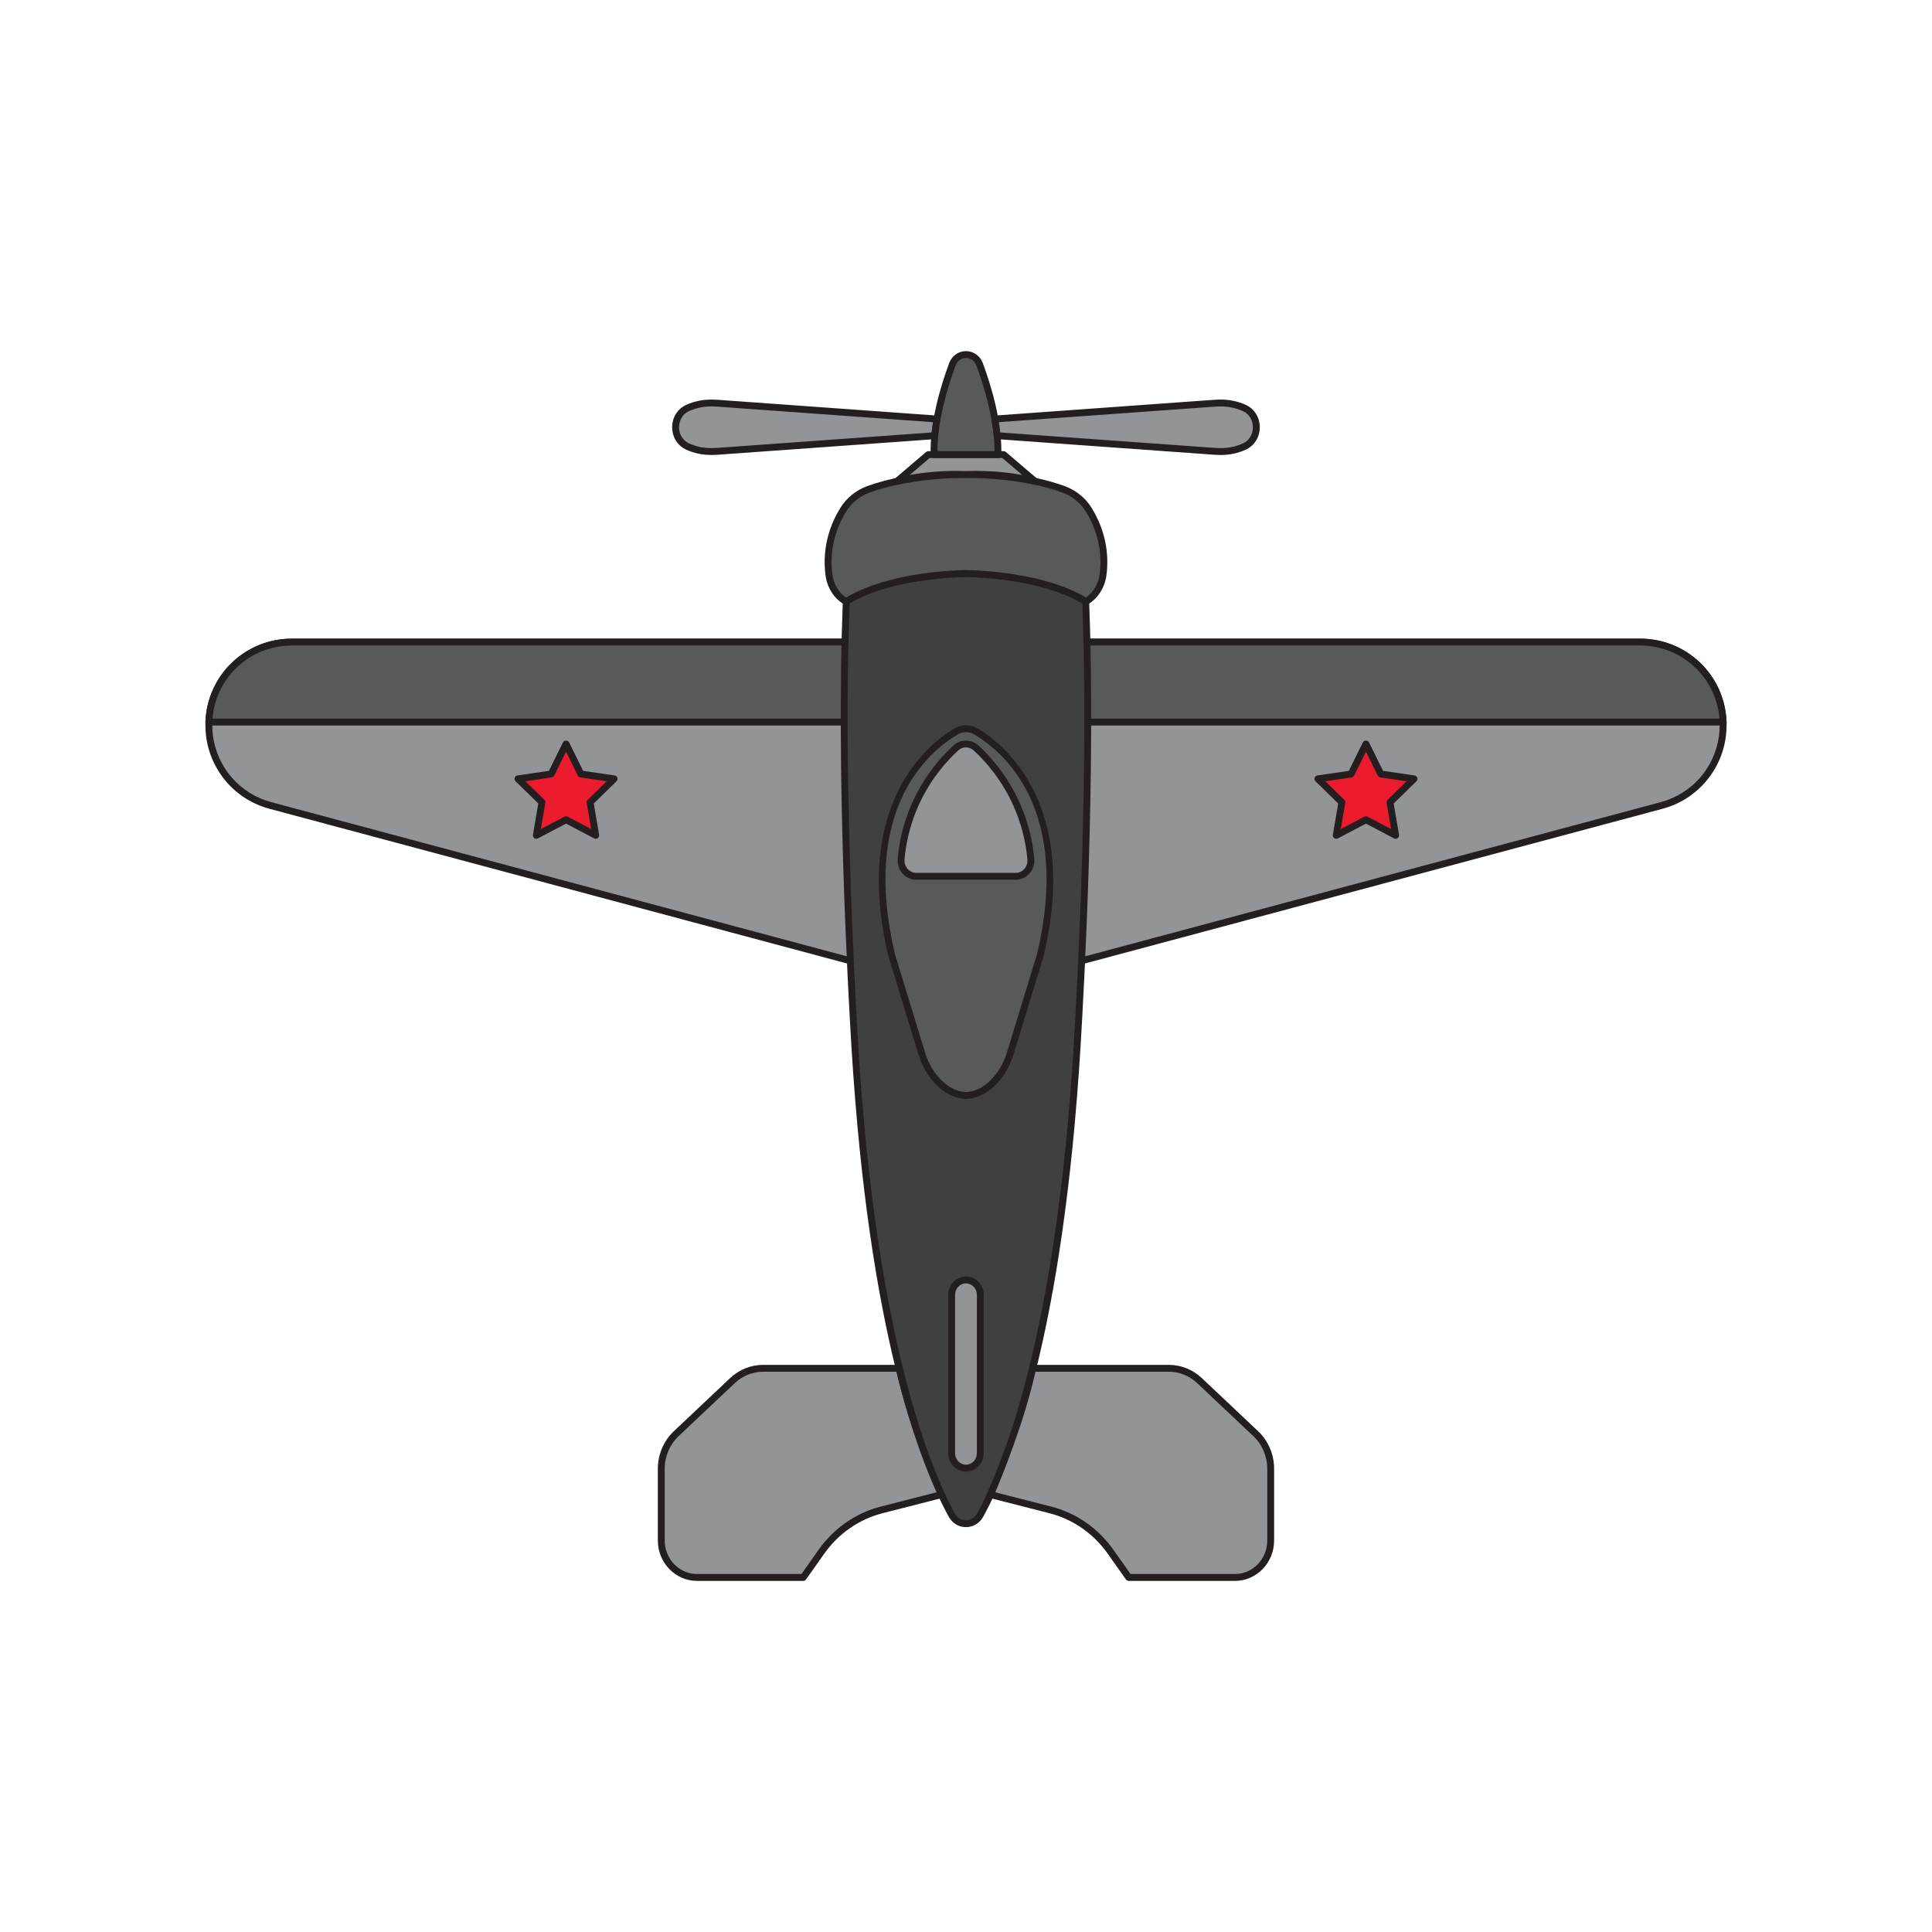 <?xml version="1.0" encoding="utf-8"?>
<!-- Generator: Adobe Illustrator 16.0.0, SVG Export Plug-In . SVG Version: 6.00 Build 0)  -->
<!DOCTYPE svg PUBLIC "-//W3C//DTD SVG 1.1 Tiny//EN" "http://www.w3.org/Graphics/SVG/1.1/DTD/svg11-tiny.dtd">
<svg version="1.1" baseProfile="tiny" id="Layer_1" xmlns="http://www.w3.org/2000/svg" xmlns:xlink="http://www.w3.org/1999/xlink"
	 x="0px" y="0px" width="350px" height="350px" viewBox="0 0 350 350" overflow="scroll" xml:space="preserve">
<g>
	<g>
		<g>
			<path fill="#929497" d="M312.165,131.352c0,0.632-0.04,1.275-0.12,1.92c-0.77,6.066-5.132,11.068-11.046,12.652l-106.2,28.442
				l0.729-43.562l0.239-14.486h101.336c8.23,0,14.765,6.551,15.05,14.486C312.158,130.986,312.165,131.169,312.165,131.352z"/>
			<path fill="#231F20" d="M194.799,174.988c-0.138,0-0.271-0.045-0.383-0.132c-0.153-0.12-0.242-0.306-0.239-0.501l0.968-58.048
				c0.006-0.339,0.284-0.611,0.623-0.611h101.335c8.484,0,15.369,6.627,15.674,15.086c0.006,0.192,0.011,0.381,0.011,0.568
				c0,0.66-0.042,1.332-0.124,1.998c-0.806,6.35-5.32,11.521-11.503,13.176l-106.2,28.443
				C194.906,174.981,194.853,174.988,194.799,174.988z M196.38,116.94l-0.944,56.611l105.403-28.23
				c5.691-1.523,9.848-6.284,10.588-12.128c0.077-0.612,0.115-1.233,0.115-1.843c0-0.175-0.005-0.351-0.011-0.526
				c-0.28-7.784-6.617-13.884-14.429-13.884H196.38z"/>
		</g>
		<g>
			<path fill="#58595B" d="M312.153,130.805H195.528l0.239-14.486h101.336C305.334,116.318,311.868,122.869,312.153,130.805z"/>
			<path fill="#231F20" d="M312.17,131.428c-0.005-0.001-0.012-0.001-0.017,0H195.528c-0.167,0-0.327-0.067-0.444-0.187
				c-0.117-0.118-0.182-0.28-0.178-0.446l0.238-14.487c0.006-0.339,0.284-0.611,0.623-0.611h101.335
				c8.437,0,15.291,6.55,15.667,14.94c0.015,0.054,0.023,0.11,0.023,0.168C312.793,131.148,312.514,131.428,312.17,131.428z
				 M196.161,130.182h115.332c-0.595-7.476-6.796-13.241-14.391-13.241H196.38L196.161,130.182z"/>
		</g>
		<g>
			<path fill="#929497" d="M37.829,131.352c0,0.632,0.04,1.275,0.12,1.92c0.769,6.066,5.133,11.068,11.046,12.652l106.2,28.442
				l-0.729-43.562l-0.239-14.486H52.891c-8.231,0-14.766,6.551-15.05,14.486C37.835,130.986,37.829,131.169,37.829,131.352z"/>
			<path fill="#231F20" d="M155.195,174.988c-0.055,0-0.108-0.007-0.161-0.021l-106.2-28.443
				c-6.183-1.655-10.698-6.826-11.503-13.174c-0.083-0.671-0.124-1.343-0.124-2c0-0.188,0.006-0.376,0.012-0.565
				c0.304-8.462,7.188-15.089,15.672-15.089h101.336c0.34,0,0.617,0.272,0.623,0.611l0.968,58.048
				c0.003,0.195-0.085,0.381-0.239,0.501C155.467,174.943,155.332,174.988,155.195,174.988z M52.891,116.94
				c-7.811,0-14.148,6.1-14.428,13.888c-0.005,0.172-0.011,0.348-0.011,0.522c0,0.606,0.038,1.228,0.114,1.845
				c0.741,5.842,4.897,10.603,10.589,12.126l105.403,28.23l-0.944-56.611H52.891z"/>
		</g>
		<g>
			<path fill="#58595B" d="M37.841,130.805h116.625l-0.239-14.486H52.891C44.659,116.318,38.125,122.869,37.841,130.805z"/>
			<path fill="#231F20" d="M154.466,131.428H37.841c-0.169,0-0.331-0.069-0.448-0.191c-0.117-0.121-0.18-0.285-0.174-0.454
				c0.304-8.459,7.188-15.086,15.672-15.086h101.336c0.34,0,0.617,0.272,0.623,0.611l0.239,14.487
				c0.002,0.166-0.063,0.328-0.18,0.446C154.792,131.36,154.633,131.428,154.466,131.428z M38.5,130.182h115.333l-0.219-13.241
				H52.891C45.297,116.94,39.096,122.706,38.5,130.182z"/>
		</g>
	</g>
	<g>
		<g>
			<polygon fill="#EC1B2E" points="102.541,134.77 105.231,140.221 111.248,141.096 106.895,145.339 107.922,151.331 
				102.541,148.502 97.159,151.331 98.188,145.339 93.834,141.096 99.851,140.221 			"/>
			<path fill="#231F20" d="M97.159,151.954c-0.129,0-0.257-0.04-0.365-0.119c-0.191-0.14-0.288-0.376-0.248-0.609l0.973-5.669
				l-4.119-4.016c-0.17-0.166-0.231-0.413-0.158-0.638c0.074-0.226,0.269-0.39,0.503-0.424l5.693-0.827l2.545-5.158
				c0.209-0.426,0.907-0.426,1.116,0l2.546,5.158l5.692,0.827c0.234,0.034,0.43,0.198,0.503,0.424
				c0.073,0.225,0.012,0.472-0.157,0.638l-4.119,4.016l0.972,5.669c0.04,0.233-0.056,0.471-0.247,0.609
				c-0.192,0.14-0.446,0.157-0.656,0.048l-5.091-2.677l-5.092,2.677C97.358,151.931,97.259,151.954,97.159,151.954z M102.541,147.88
				c0.1,0,0.198,0.023,0.289,0.071l4.265,2.241l-0.814-4.747c-0.034-0.202,0.033-0.408,0.18-0.552l3.45-3.364l-4.769-0.691
				c-0.202-0.029-0.378-0.157-0.468-0.341l-2.133-4.321l-2.133,4.321c-0.09,0.184-0.266,0.312-0.468,0.341l-4.769,0.691l3.45,3.364
				c0.146,0.144,0.214,0.35,0.179,0.552l-0.814,4.747l4.265-2.241C102.342,147.903,102.441,147.88,102.541,147.88z"/>
		</g>
		<g>
			<polygon fill="#EC1B2E" points="247.454,134.77 250.144,140.221 256.16,141.096 251.807,145.339 252.834,151.331 
				247.454,148.502 242.072,151.331 243.1,145.339 238.746,141.096 244.762,140.221 			"/>
			<path fill="#231F20" d="M252.834,151.954c-0.1,0-0.198-0.023-0.289-0.071l-5.091-2.677l-5.092,2.677
				c-0.21,0.108-0.465,0.092-0.656-0.048s-0.288-0.376-0.248-0.609l0.974-5.669l-4.119-4.016c-0.17-0.166-0.231-0.413-0.158-0.638
				c0.073-0.226,0.269-0.39,0.503-0.424l5.691-0.827l2.546-5.158c0.21-0.426,0.908-0.426,1.117,0l2.546,5.158l5.692,0.827
				c0.233,0.034,0.43,0.198,0.502,0.424c0.074,0.225,0.013,0.472-0.157,0.638l-4.119,4.016l0.972,5.669
				c0.041,0.233-0.055,0.47-0.247,0.609C253.091,151.914,252.963,151.954,252.834,151.954z M247.454,147.88
				c0.099,0,0.198,0.023,0.289,0.071l4.265,2.241l-0.814-4.747c-0.035-0.202,0.032-0.408,0.179-0.552l3.45-3.364l-4.769-0.691
				c-0.202-0.029-0.378-0.157-0.467-0.341l-2.133-4.321l-2.133,4.321c-0.092,0.184-0.267,0.312-0.47,0.341l-4.767,0.691l3.449,3.364
				c0.146,0.144,0.214,0.35,0.18,0.552l-0.814,4.747l4.264-2.241C247.255,147.903,247.354,147.88,247.454,147.88z"/>
		</g>
	</g>
	<g>
		<g>
			<path fill="#929497" d="M169.762,75.909c-0.011,0.068-0.025,0.143-0.035,0.211c-0.158,0.934-0.285,1.867-0.377,2.812
				l-39.454,2.833c-0.936,0.068-1.877,0.053-2.797-0.105c-0.163-0.021-0.321-0.053-0.483-0.09c-0.748-0.163-1.414-0.391-2.004-0.654
				c-2.96-1.318-2.96-5.702,0-7.026c0.59-0.259,1.256-0.485,2.004-0.654c1.073-0.237,2.182-0.27,3.28-0.195L169.762,75.909z"/>
			<path fill="#231F20" d="M128.881,82.426c-0.661,0-1.296-0.052-1.888-0.152c-0.157-0.021-0.335-0.056-0.517-0.097
				c-0.741-0.163-1.457-0.396-2.119-0.693c-1.595-0.711-2.587-2.272-2.588-4.075c-0.002-1.808,0.99-3.373,2.588-4.088
				c0.671-0.294,1.383-0.526,2.121-0.693c1.048-0.231,2.237-0.292,3.459-0.209l39.869,2.87c0.173,0.012,0.333,0.097,0.441,0.231
				c0.108,0.136,0.155,0.31,0.129,0.481l-0.035,0.21c-0.163,0.966-0.284,1.871-0.372,2.78c-0.029,0.303-0.272,0.54-0.575,0.562
				l-39.455,2.833C129.588,82.411,129.234,82.426,128.881,82.426z M128.887,73.626c-0.781,0-1.48,0.071-2.137,0.217
				c-0.658,0.147-1.294,0.355-1.889,0.615c-1.362,0.609-1.848,1.924-1.847,2.949c0.001,1.022,0.486,2.332,1.851,2.939
				c0.586,0.262,1.219,0.469,1.884,0.615c0.148,0.033,0.286,0.063,0.43,0.08c0.846,0.146,1.758,0.17,2.671,0.102l38.935-2.796
				c0.068-0.614,0.151-1.231,0.252-1.866l-39.186-2.822C129.532,73.639,129.21,73.626,128.887,73.626z"/>
		</g>
		<g>
			<path fill="#929497" d="M170.561,270.762l-10.838,2.771c-4.384,1.118-8.243,3.798-10.914,7.575l-3.295,4.663h-19.255
				c-3.569,0-6.463-3.001-6.463-6.705v-12.988c0-2.416,0.98-4.727,2.705-6.352l10.187-9.611c1.525-1.44,3.509-2.237,5.574-2.237
				h24.65C165.337,258.982,170.561,270.762,170.561,270.762z"/>
			<path fill="#231F20" d="M145.514,286.393h-19.255c-3.907,0-7.086-3.286-7.086-7.327v-12.988c0-2.587,1.058-5.066,2.9-6.805
				l10.187-9.612c1.645-1.551,3.775-2.405,6.002-2.405h24.65c0.292,0,0.546,0.203,0.607,0.49
				c2.384,10.911,7.558,22.647,7.609,22.765c0.074,0.167,0.071,0.359-0.009,0.523c-0.08,0.165-0.229,0.286-0.406,0.332l-10.837,2.77
				c-4.23,1.079-7.98,3.683-10.56,7.331l-3.295,4.664C145.905,286.295,145.716,286.393,145.514,286.393z M138.262,248.5
				c-1.907,0-3.735,0.734-5.147,2.066l-10.187,9.612c-1.595,1.504-2.51,3.653-2.51,5.898v12.988c0,3.354,2.62,6.083,5.841,6.083
				h18.933l3.109-4.4c2.75-3.89,6.751-6.667,11.268-7.819l10.132-2.589c-1.118-2.624-5.173-12.457-7.288-21.84H138.262z"/>
		</g>
		<g>
			<path fill="#404041" d="M195.129,189.567c-3.224,52.865-12.893,76.405-17.556,84.903c-0.972,1.768-3.188,2.031-4.531,0.802
				c-0.239-0.221-0.447-0.49-0.62-0.802c-4.664-8.498-14.332-32.038-17.556-84.903c-1.226-20.104-2.599-53.624-1.562-80.57
				c0,0,0.712-0.581,2.359-1.361c2.966-1.394,8.972-3.408,19.331-3.757c16.105,0.539,21.694,5.118,21.694,5.118
				C197.728,135.943,196.354,169.464,195.129,189.567z"/>
			<path fill="#231F20" d="M174.994,276.653c-0.881,0-1.724-0.326-2.372-0.922c-0.293-0.271-0.542-0.592-0.745-0.958
				c-5.227-9.525-14.466-33.254-17.632-85.168c-0.672-11.005-2.768-49.342-1.563-80.634c0.007-0.178,0.09-0.346,0.229-0.458
				c0.031-0.025,0.79-0.638,2.486-1.44c3.305-1.553,9.381-3.473,19.576-3.816c16.173,0.539,21.876,5.066,22.11,5.258
				c0.139,0.112,0.221,0.28,0.229,0.457c1.204,31.288-0.892,69.628-1.563,80.634c-3.166,51.914-12.405,75.643-17.631,85.165
				C177.471,275.949,176.303,276.653,174.994,276.653z M153.915,109.322c-1.178,31.178,0.904,69.253,1.572,80.208
				c3.27,53.6,13.313,77.049,17.48,84.642c0.138,0.248,0.306,0.466,0.498,0.645c0.416,0.381,0.96,0.592,1.528,0.592
				c0.847,0,1.607-0.463,2.033-1.237c4.166-7.592,14.211-31.041,17.479-84.641c0.668-10.957,2.749-49.033,1.572-80.207
				c-1.163-0.792-7.148-4.355-21.104-4.821c-10.47,0.354-16.429,2.468-19.046,3.697C154.88,108.695,154.227,109.107,153.915,109.322
				z"/>
		</g>
		<g>
			<path fill="#58595B" d="M199.833,104.096c-0.26,2.025-1.363,3.872-3.087,4.869c-0.02,0.011-0.035,0.021-0.057,0.032
				c0,0-6.234-4.648-21.694-5.118c-9.479,0.29-15.491,2.147-18.721,3.54c-0.203,0.09-0.392,0.174-0.574,0.259
				c-1.638,0.754-2.396,1.319-2.396,1.319c-0.021-0.012-0.041-0.021-0.061-0.032c-1.72-0.997-2.828-2.844-3.082-4.869
				c-0.661-5.16,1.053-9.232,2.567-11.706c1.059-1.73,2.66-3.028,4.521-3.714c0.016-0.011,0.031-0.016,0.046-0.021
				c2.146-0.78,4.409-1.335,6.576-1.73c5.925-1.081,11.122-0.965,11.122-0.965s9.703-0.217,17.703,2.695
				c1.881,0.686,3.494,1.989,4.566,3.735C198.78,94.863,200.494,98.936,199.833,104.096z"/>
			<path fill="#231F20" d="M153.304,109.618c-0.098,0-0.196-0.022-0.286-0.069c-0.009-0.005-0.078-0.041-0.086-0.046
				c-1.836-1.064-3.103-3.057-3.388-5.33c-0.681-5.313,1.067-9.518,2.655-12.108c1.11-1.816,2.819-3.223,4.813-3.965
				c0.036-0.016,0.07-0.03,0.097-0.038c1.948-0.71,4.195-1.301,6.651-1.75c4.978-0.908,9.504-0.979,10.772-0.979
				c0.285,0,0.449,0.003,0.473,0.003c0.002,0,0.166-0.003,0.452-0.003c2.33,0,10.477,0.196,17.452,2.736
				c2.021,0.735,3.755,2.155,4.886,3.994c1.587,2.592,3.336,6.796,2.654,12.111c-0.292,2.276-1.56,4.269-3.393,5.329
				c-0.008,0.004-0.072,0.04-0.08,0.045c-0.211,0.109-0.468,0.088-0.658-0.052c-0.062-0.046-6.312-4.538-21.344-4.995
				c-9.216,0.282-15.126,2.053-18.455,3.488c-0.194,0.087-0.38,0.169-0.561,0.253c-1.543,0.711-2.278,1.247-2.284,1.254
				C153.565,109.578,153.436,109.618,153.304,109.618z M157.53,89.232c-0.021,0.011-0.042,0.02-0.063,0.028
				c-1.743,0.642-3.236,1.868-4.206,3.454c-1.482,2.421-3.116,6.346-2.481,11.301c0.223,1.776,1.152,3.338,2.508,4.242
				c0.387-0.244,1.094-0.658,2.152-1.146c0.187-0.086,0.377-0.172,0.583-0.263c3.434-1.48,9.504-3.304,18.953-3.593
				c13.664,0.415,20.188,4.012,21.729,4.997c1.368-0.923,2.285-2.475,2.512-4.238c0.635-4.955-0.999-8.88-2.482-11.301
				c-0.982-1.601-2.492-2.836-4.249-3.476c-6.785-2.47-14.748-2.661-17.026-2.661c-0.288,0-0.445,0.003-0.449,0.003
				c-0.032,0-0.188-0.003-0.476-0.003c-1.242,0-5.674,0.068-10.549,0.958C161.605,87.971,159.434,88.541,157.53,89.232z"/>
		</g>
		<g>
			<path fill="#929497" d="M181.815,82.355h-6.818h-6.819l-5.672,4.836c0,0,5.218-1.501,12.491-1.232
				c7.273-0.269,12.491,1.232,12.491,1.232L181.815,82.355z"/>
			<path fill="#231F20" d="M162.506,87.814c-0.225,0-0.438-0.123-0.549-0.328c-0.139-0.259-0.078-0.579,0.145-0.769l5.673-4.836
				c0.112-0.097,0.256-0.148,0.403-0.148h13.638c0.147,0,0.291,0.052,0.404,0.148l5.673,4.836c0.222,0.189,0.282,0.51,0.144,0.768
				c-0.139,0.259-0.439,0.384-0.72,0.305c-0.048-0.014-5.216-1.473-12.297-1.209c-0.638-0.021-1.216-0.031-1.778-0.031
				c-6.184,0-10.521,1.228-10.563,1.24C162.62,87.806,162.563,87.814,162.506,87.814z M168.407,82.978l-3.596,3.066
				c2.238-0.408,5.852-0.87,10.208-0.706c0.561-0.022,1.155-0.033,1.732-0.033c3.564,0,6.504,0.389,8.431,0.739l-3.596-3.066
				H168.407z"/>
		</g>
		<g>
			<path fill="#58595B" d="M172.532,65.992c-1.637,4.427-3.461,10.694-3.315,16.363h5.78h5.779
				c0.146-5.669-1.679-11.937-3.315-16.363C176.593,63.642,173.401,63.642,172.532,65.992z"/>
			<path fill="#231F20" d="M180.776,82.978h-11.56c-0.337,0-0.613-0.269-0.622-0.605c-0.149-5.817,1.741-12.236,3.354-16.595
				c0.487-1.319,1.685-2.17,3.049-2.17s2.562,0.851,3.049,2.17c1.611,4.358,3.502,10.777,3.353,16.595
				C181.391,82.709,181.114,82.978,180.776,82.978z M169.831,81.733h10.331c0.005-5.459-1.767-11.421-3.284-15.525
				c-0.37-1-1.214-1.356-1.881-1.356s-1.512,0.356-1.881,1.356C171.598,70.313,169.827,76.274,169.831,81.733z"/>
		</g>
		<g>
			<path fill="#929497" d="M180.23,75.907l39.867-2.866c1.097-0.078,2.205-0.044,3.281,0.194c0.748,0.166,1.412,0.394,2.001,0.655
				c2.962,1.321,2.962,5.705,0,7.026c-0.588,0.262-1.253,0.489-2.001,0.655c-1.076,0.238-2.185,0.272-3.281,0.193l-39.454-2.835
				C180.548,77.921,180.407,76.909,180.23,75.907z"/>
			<path fill="#231F20" d="M221.123,82.426c-0.357,0-0.714-0.014-1.07-0.039l-39.454-2.836c-0.302-0.021-0.546-0.259-0.574-0.562
				c-0.092-0.96-0.228-1.96-0.408-2.974c-0.029-0.174,0.015-0.353,0.122-0.492c0.109-0.139,0.271-0.225,0.447-0.237l39.867-2.865
				c1.214-0.088,2.403-0.028,3.46,0.207c0.741,0.164,1.455,0.398,2.12,0.693c1.6,0.714,2.591,2.278,2.591,4.084
				c-0.001,1.804-0.992,3.367-2.59,4.079c-0.663,0.296-1.376,0.53-2.12,0.695C222.776,82.344,221.973,82.426,221.123,82.426z
				 M181.21,78.347l38.933,2.798c1.094,0.078,2.163,0.027,3.101-0.181c0.663-0.146,1.297-0.354,1.884-0.616
				c1.365-0.608,1.852-1.92,1.852-2.944c0-1.023-0.485-2.335-1.852-2.944c-0.59-0.262-1.223-0.469-1.884-0.615
				c-0.938-0.208-2.007-0.259-3.101-0.181l-39.186,2.815C181.058,77.11,181.143,77.735,181.21,78.347z"/>
		</g>
		<g>
			<path fill="#58595B" d="M173.194,132.502c-4.965,2.953-18.06,13.534-11.675,40.496l5.451,17.8
				c0.492,1.608,1.253,3.142,2.335,4.456c1.27,1.541,3.169,3.107,5.691,3.209c2.521-0.102,4.421-1.668,5.69-3.209
				c1.083-1.314,1.843-2.848,2.336-4.455l5.45-17.801c6.385-26.962-6.71-37.543-11.674-40.496
				C175.694,131.844,174.3,131.844,173.194,132.502z"/>
			<path fill="#231F20" d="M174.997,199.084c-0.009,0-0.017,0-0.025,0c-2.245-0.09-4.37-1.277-6.146-3.435
				c-1.078-1.31-1.902-2.88-2.45-4.669l-5.451-17.8c-6.57-27.742,7.487-38.558,11.952-41.213c1.277-0.761,2.965-0.761,4.242,0
				c4.464,2.655,18.521,13.471,11.961,41.174l-5.461,17.839c-0.548,1.789-1.373,3.359-2.45,4.669
				c-1.776,2.157-3.901,3.345-6.146,3.435C175.014,199.084,175.006,199.084,174.997,199.084z M174.997,132.631
				c-0.525,0-1.039,0.141-1.484,0.406c-5.486,3.263-17.578,13.675-11.387,39.817l5.439,17.761c0.5,1.633,1.247,3.061,2.221,4.243
				c1.56,1.894,3.313,2.896,5.211,2.98c1.897-0.084,3.649-1.087,5.21-2.98c0.974-1.184,1.721-2.61,2.221-4.243l5.451-17.8
				c6.181-26.104-5.912-36.516-11.397-39.778C176.035,132.771,175.521,132.631,174.997,132.631z"/>
		</g>
		<g>
			<path fill="#929497" d="M184.011,158.749h-18.027c-1.633,0-2.889-1.467-2.736-3.149c0.977-10.667,6.901-17.351,9.947-20.126
				c1.032-0.938,2.573-0.938,3.605,0c0.987,0.902,2.279,2.211,3.601,3.941c2.767,3.593,5.681,8.979,6.343,16.185
				C186.9,157.282,185.644,158.749,184.011,158.749z"/>
			<path fill="#231F20" d="M184.011,159.371h-18.027c-0.937,0-1.805-0.386-2.446-1.089c-0.67-0.733-1.001-1.731-0.91-2.738
				c0.98-10.713,6.779-17.462,10.148-20.531c1.229-1.116,3.215-1.117,4.443,0c1.326,1.214,2.563,2.567,3.677,4.024
				c2.563,3.33,5.769,8.897,6.467,16.506c0.094,1.005-0.235,2.004-0.903,2.737C185.818,158.984,184.949,159.371,184.011,159.371z
				 M174.998,135.393c-0.509,0-1,0.192-1.385,0.542c-3.235,2.947-8.804,9.429-9.746,19.723c-0.06,0.659,0.155,1.31,0.589,1.786
				c0.402,0.44,0.945,0.683,1.527,0.683h18.027c0.584,0,1.125-0.243,1.528-0.684c0.432-0.477,0.645-1.126,0.583-1.784
				c-0.67-7.313-3.75-12.662-6.215-15.863c-1.07-1.401-2.256-2.7-3.527-3.861C175.997,135.585,175.506,135.393,174.998,135.393z"/>
		</g>
		<g>
			<path fill="#929497" d="M187.084,247.878h24.649c2.062,0,4.049,0.797,5.573,2.236l10.184,9.61
				c1.725,1.628,2.708,3.935,2.708,6.354v12.988c0,3.702-2.893,6.703-6.462,6.703h-19.255l-3.297-4.666
				c-2.667-3.775-6.531-6.457-10.912-7.575l-10.838-2.766C179.435,270.764,184.655,258.982,187.084,247.878z"/>
			<path fill="#231F20" d="M223.736,286.393h-19.255c-0.202,0-0.393-0.099-0.508-0.264l-3.298-4.665
				c-2.578-3.648-6.327-6.251-10.558-7.331l-10.837-2.766c-0.178-0.045-0.326-0.166-0.407-0.331
				c-0.079-0.165-0.082-0.356-0.008-0.524c0.052-0.117,5.223-11.855,7.609-22.767c0.063-0.286,0.315-0.489,0.608-0.489h24.649
				c2.226,0,4.356,0.854,6,2.404l10.184,9.611c1.846,1.741,2.904,4.223,2.904,6.807v12.989
				C230.821,283.106,227.643,286.393,223.736,286.393z M204.804,285.147h18.933c3.221,0,5.84-2.728,5.84-6.08v-12.989
				c0-2.242-0.916-4.394-2.513-5.9l-10.184-9.61c-1.412-1.333-3.239-2.066-5.146-2.066h-24.149
				c-2.117,9.382-6.171,19.216-7.289,21.841l10.132,2.585c4.517,1.152,8.519,3.929,11.266,7.819L204.804,285.147z"/>
		</g>
		<g>
			<path fill="#929497" d="M174.997,231.876c-1.435,0-2.598,1.207-2.598,2.695v28.698c0,1.488,1.163,2.694,2.598,2.694
				s2.597-1.206,2.597-2.694v-28.698C177.594,233.083,176.432,231.876,174.997,231.876z"/>
			<path fill="#231F20" d="M174.997,266.587c-1.775,0-3.221-1.489-3.221-3.317v-28.698c0-1.83,1.445-3.318,3.221-3.318
				s3.221,1.488,3.221,3.318v28.698C178.218,265.098,176.772,266.587,174.997,266.587z M174.997,232.499
				c-1.09,0-1.976,0.93-1.976,2.072v28.698c0,1.143,0.886,2.072,1.976,2.072c1.089,0,1.976-0.93,1.976-2.072v-28.698
				C176.973,233.429,176.086,232.499,174.997,232.499z"/>
		</g>
	</g>
</g>
</svg>
